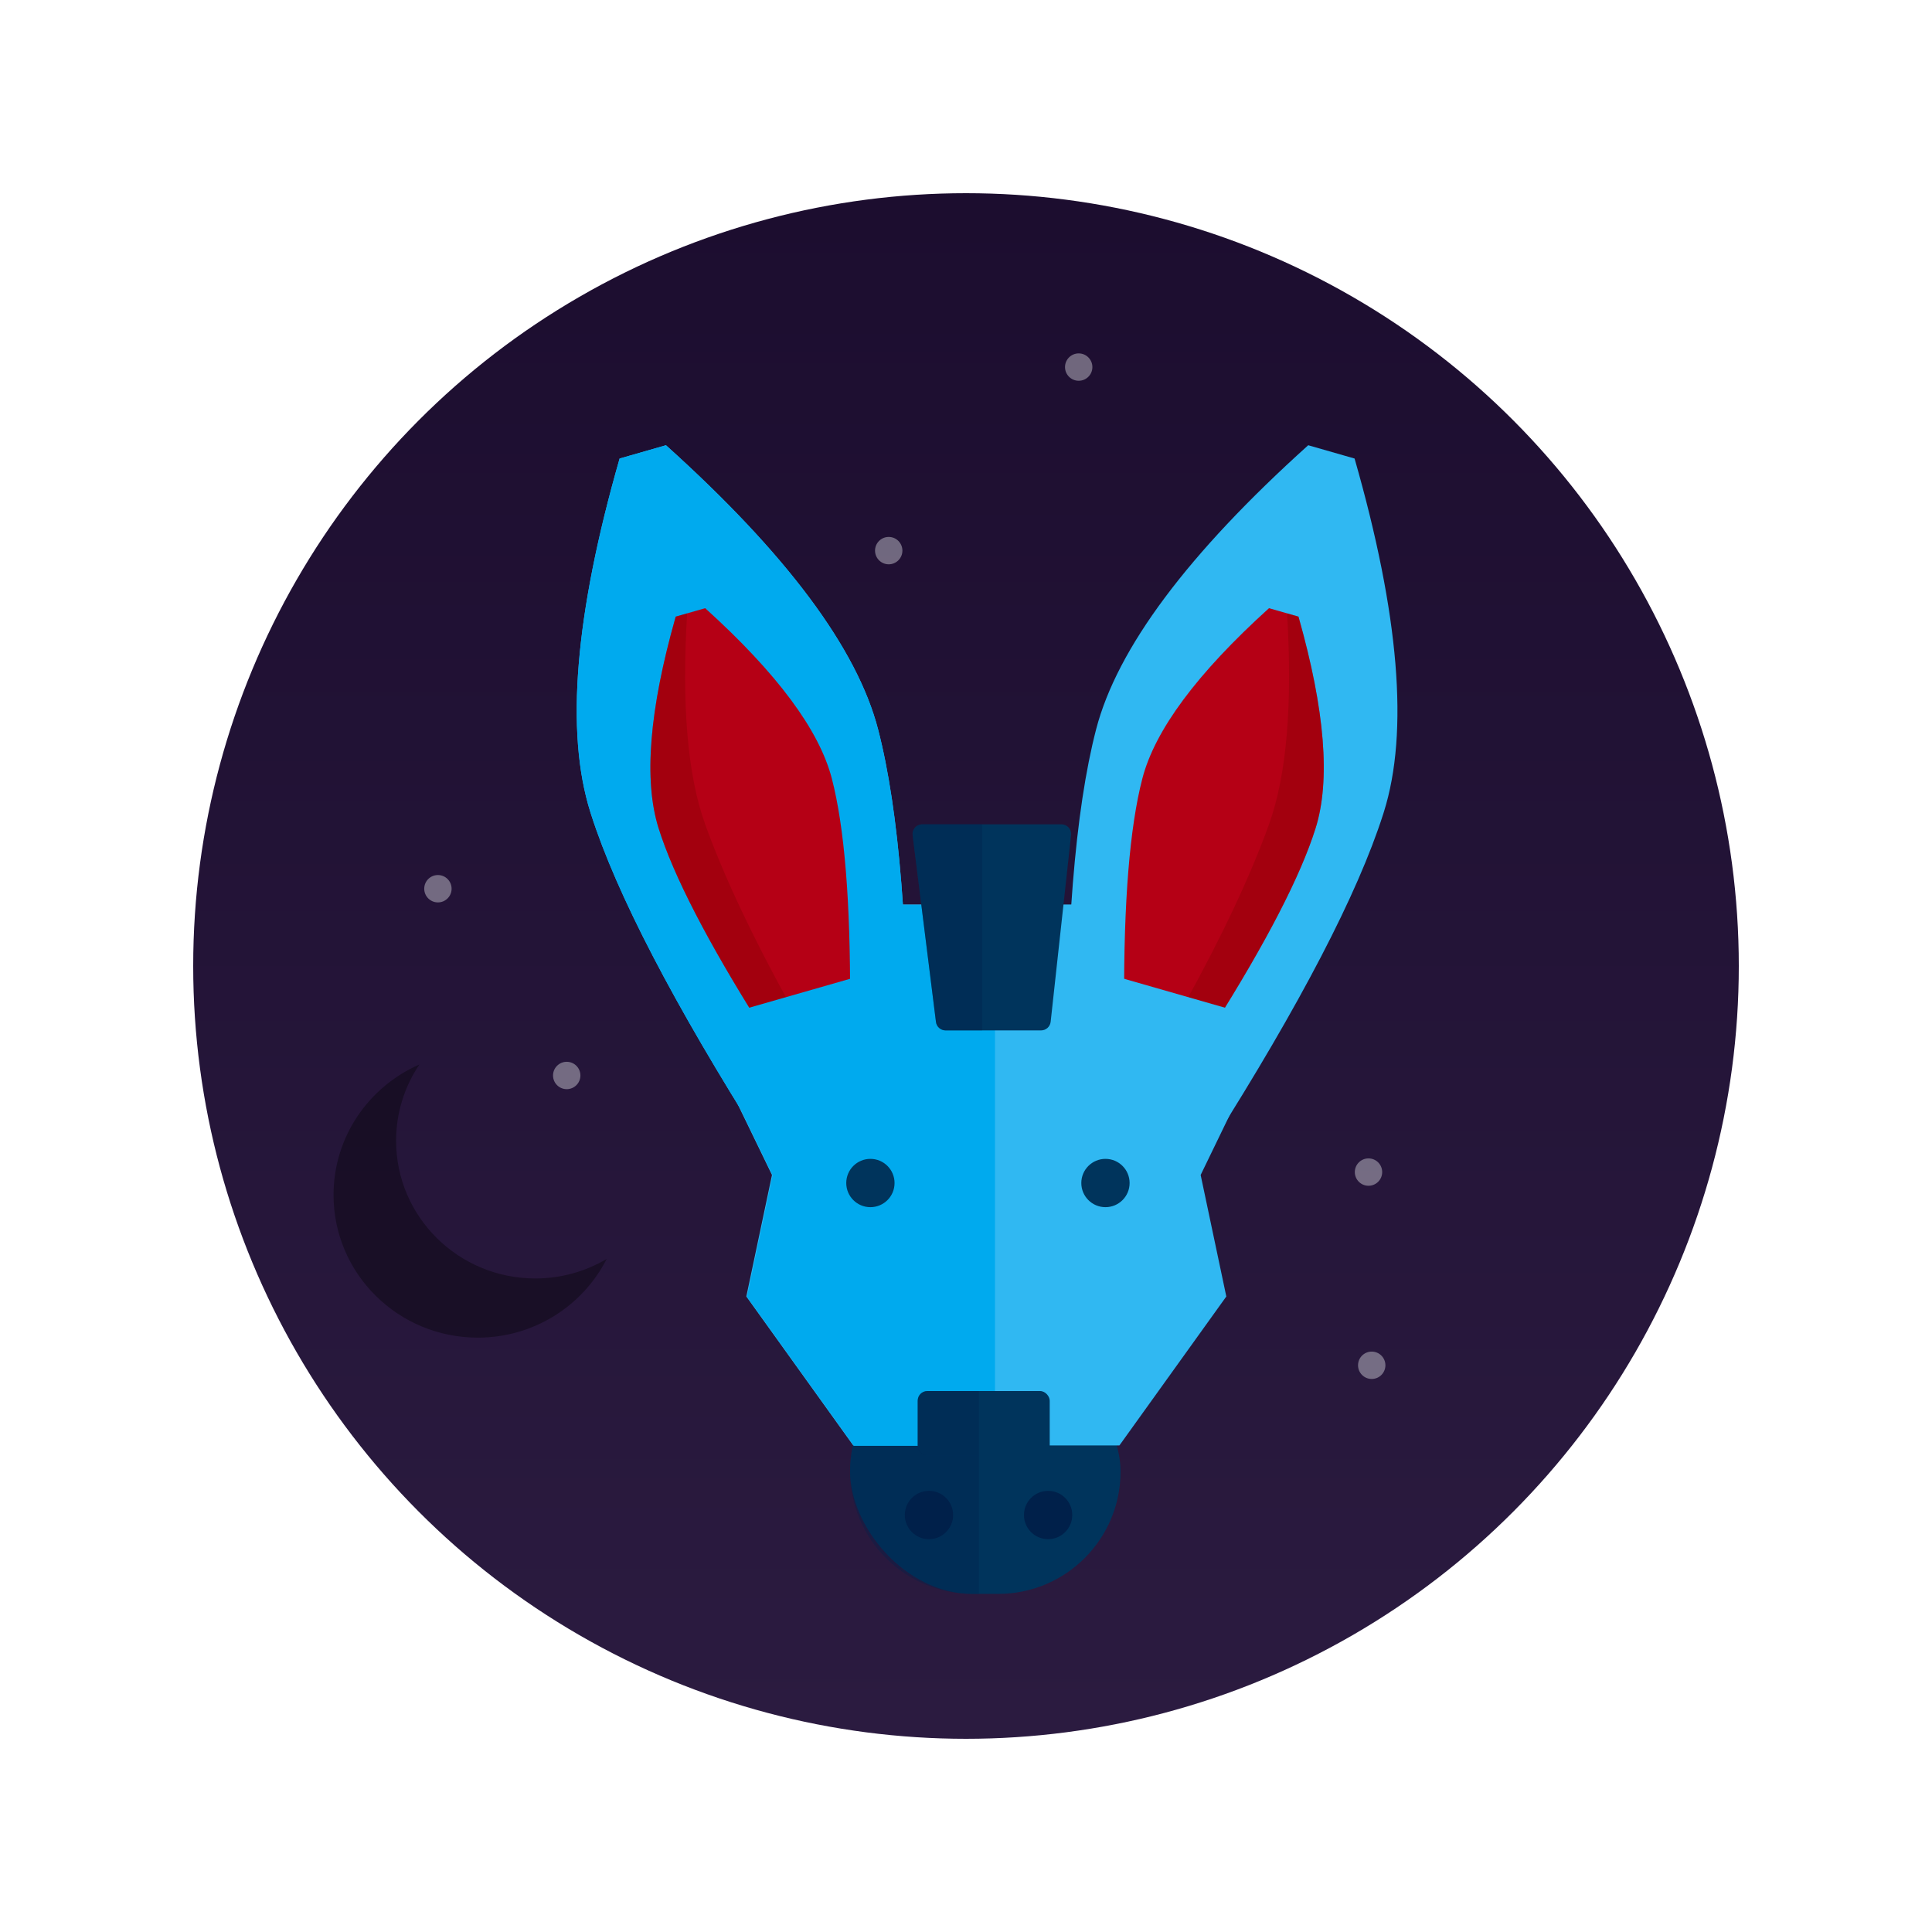 <?xml version="1.0" encoding="UTF-8"?>
<svg width="600px" height="600px" viewBox="0 0 600 600" version="1.1" xmlns="http://www.w3.org/2000/svg" xmlns:xlink="http://www.w3.org/1999/xlink">
    <title>midsummer-nights-dream</title>
    <defs>
        <linearGradient x1="50%" y1="0%" x2="50%" y2="100%" id="linearGradient-1">
            <stop stop-color="#1C0D2F" offset="0%"></stop>
            <stop stop-color="#2B1B40" offset="100%"></stop>
        </linearGradient>
        <filter id="filter-2">
            <feColorMatrix in="SourceGraphic" type="matrix" values="0 0 0 0 0.92 0 0 0 0 0.973 0 0 0 0 1 0 0 0 1 0"></feColorMatrix>
        </filter>
    </defs>
    <g id="midsummer-nights-dream" stroke="none" stroke-width="1" fill="none" fill-rule="evenodd">
        <circle id="Oval" fill="url(#linearGradient-1)" cx="300" cy="300" r="240"></circle>
        <g filter="url(#filter-2)" id="emojione-monotone:crescent-moon" opacity="0.35">
            <g transform="translate(146, 373) scale(-1, 1) translate(-146, -373) translate(101, 328)">
                <g id="Icon" transform="translate(2, 2)" fill="#000000" fill-rule="nonzero">
                    <path d="M58.749,0.584 C63.475,7.58 65.997,15.832 65.989,24.275 C65.989,47.888 46.639,67.03 22.768,67.03 C14.963,67.044 7.299,64.951 0.586,60.972 C7.949,75.466 23.107,85.416 40.622,85.416 C65.362,85.416 85.416,65.578 85.416,41.105 C85.416,23.018 74.453,7.471 58.749,0.584 Z" id="Icon-Path"></path>
                </g>
                <rect id="ViewBox" fill-rule="nonzero" x="0" y="0" width="90" height="90"></rect>
            </g>
        </g>
        <g id="stars" opacity="0.382" transform="translate(132, 110)" fill="#F5F8FA" stroke="#F5F8FA" stroke-width="0.5">
            <g id="star-point" transform="translate(0, 162)">
                <circle id="Oval" cx="4" cy="4" r="4"></circle>
            </g>
            <g id="star-point" transform="translate(289, 250)">
                <circle id="Oval" cx="4" cy="4" r="4"></circle>
            </g>
            <g id="star-point" transform="translate(140, 57)">
                <circle id="Oval" cx="4" cy="4" r="4"></circle>
            </g>
            <g id="star-point" transform="translate(40, 220)">
                <circle id="Oval" cx="4" cy="4" r="4"></circle>
            </g>
            <g id="star-point" transform="translate(290, 310)">
                <circle id="Oval" cx="4" cy="4" r="4"></circle>
            </g>
            <g id="star-point" transform="translate(199, 0)">
                <circle id="Oval" cx="4" cy="4" r="4"></circle>
            </g>
        </g>
        <g id="nose" transform="translate(264, 419)">
            <rect id="Rectangle" fill="#00345C" x="0" y="0" width="84" height="76" rx="38"></rect>
            <circle id="Oval" fill="#00204A" cx="24.5" cy="51.5" r="7.5"></circle>
            <circle id="Oval-Copy" fill="#00204A" cx="61.5" cy="51.5" r="7.5"></circle>
        </g>
        <path d="M310,419 C318.191,419 325.778,421.592 331.983,426 L304,426 L304,495 L302,495 C281.013,495 264,477.987 264,457 C264,436.013 281.013,419 302,419 L310,419 Z" id="Combined-Shape" fill="#00204A" opacity="0.35"></path>
        <polygon id="Path-6" fill="#30B8F2" points="308.811 280.898 308.811 448.898 264.982 448.898 231.779 402.637 239.748 364.898 223.811 332.028 264.982 280.898"></polygon>
        <polygon id="Path-6" fill="#30B8F2" transform="translate(346.311, 364.898) scale(-1, 1) translate(-346.311, -364.898) " points="388.811 280.898 388.811 448.898 344.982 448.898 311.779 402.637 319.748 364.898 303.811 332.028 344.982 280.898"></polygon>
        <g id="left-ear" transform="translate(246.602, 296.956) rotate(-16) translate(-246.602, -296.956) translate(182.102, 133.456)">
            <path d="M70,5.68434189e-13 C96.667,42.667 109.667,77 109,103 C108.333,129 100.667,167 86,217 L62.512,206.235 L39.024,217 C24.504,167.5 16.845,129.761 16.046,103.784 L16.024,103 C15.358,77 28.358,42.667 55.024,5.68434189e-13 L55.024,5.68434189e-13 L70,5.68434189e-13 Z" id="Combined-Shape" fill="#30B8F2"></path>
            <g id="Group" transform="translate(0, 0)" fill="#00AAEE">
                <polygon id="Path-6" transform="translate(64.872, 234.393) rotate(16) translate(-64.872, -234.393) " points="107.372 150.393 107.372 318.393 63.544 318.393 30.341 272.132 38.309 234.393 22.372 201.523 63.544 150.393"></polygon>
                <path d="M70,0 C96.667,42.667 109.667,77 109,103 C108.333,129 100.667,167 86,217 L62.512,206.235 L39.024,217 C24.504,167.5 16.845,129.761 16.046,103.784 L16.024,103 C15.358,77 28.358,42.667 55.024,0 L55.024,0 L70,0 Z" id="Combined-Shape"></path>
            </g>
            <path d="M48.71,182 C39.976,152.046 35.411,129.281 35.015,113.705 C34.618,98.129 42.358,77.561 58.237,52 L58.237,52 L67.763,52 C83.642,77.561 91.382,98.129 90.985,113.705 C90.589,129.281 86.024,152.046 77.29,182 L63,175.41 Z" id="Combined-Shape" fill="#B50015"></path>
            <path d="M49.256,116.522 C50.372,133.323 53.636,153.56 59.047,177.233 L51.595,180.669 L48.29,180.556 C39.83,151.313 35.405,129.03 35.015,113.705 C34.622,98.29 42.199,77.984 57.748,52.789 L58.237,52 L61.926,52 C52.41,78.905 48.187,100.412 49.256,116.522 Z" id="Combined-Shape" fill="#870005" opacity="0.38"></path>
            <rect id="Rectangle-Copy-2" fill="#00AAEE" x="41.276" y="175.039" width="43" height="22"></rect>
        </g>
        <g id="right-ear" transform="translate(383.102, 244.5) scale(-1, 1) rotate(-16) translate(-383.102, -244.5) translate(336.102, 136)">
            <path d="M54,4.54747351e-13 C80.667,42.667 93.667,77 93,103 C92.333,129 84.667,167 70,217 L46.512,206.235 L23.024,217 C8.504,167.5 0.845,129.761 0.046,103.784 L0.024,103 C-0.642,77 12.358,42.667 39.024,4.54747351e-13 L39.024,4.54747351e-13 L54,4.54747351e-13 Z" id="Combined-Shape" fill="#30B8F2"></path>
            <path d="M32.71,182 C23.976,152.046 19.411,129.281 19.015,113.705 C18.618,98.129 26.358,77.561 42.237,52 L42.237,52 L51.763,52 C67.642,77.561 75.382,98.129 74.985,113.705 C74.589,129.281 70.024,152.046 61.29,182 L47,175.41 Z" id="Combined-Shape" fill="#B50015"></path>
            <path d="M33.256,116.522 C34.372,133.323 37.636,153.56 43.047,177.233 L35.595,180.669 L32.29,180.556 C23.83,151.313 19.405,129.03 19.015,113.705 C18.622,98.29 26.199,77.984 41.748,52.789 L42.237,52 L45.926,52 C36.41,78.905 32.187,100.412 33.256,116.522 Z" id="Combined-Shape" fill="#870005" opacity="0.38"></path>
            <rect id="Rectangle-Copy-2" fill="#30B8F2" x="25.276" y="175.039" width="43" height="22"></rect>
        </g>
        <circle id="Oval" fill="#00345C" cx="270.311" cy="367.398" r="7.5"></circle>
        <circle id="Oval-Copy-2" fill="#00345C" cx="343.311" cy="367.398" r="7.5"></circle>
        <path d="M286.398,256 L329.654,256 C331.311,256 332.654,257.343 332.654,259 C332.654,259.109 332.648,259.218 332.636,259.326 L326.292,317.326 C326.126,318.848 324.841,320 323.31,320 L293.648,320 C292.135,320 290.859,318.873 290.672,317.372 L283.422,259.372 C283.216,257.728 284.382,256.229 286.026,256.023 C286.15,256.008 286.274,256 286.398,256 Z" id="Rectangle-Copy" fill="#00345C"></path>
        <path d="M304.999,256 L304.999,320 L293.648,320 C292.135,320 290.859,318.873 290.672,317.372 L283.422,259.372 C283.216,257.728 284.382,256.229 286.026,256.023 C286.15,256.008 286.274,256 286.398,256 L304.999,256 Z" id="Combined-Shape" fill="#00204A" opacity="0.35"></path>
        <rect id="Rectangle" fill="#00345C" x="285" y="432" width="41" height="20" rx="3"></rect>
        <path d="M304,432 L304,452 L288,452 C286.343,452 285,450.657 285,449 L285,435 C285,433.343 286.343,432 288,432 L304,432 Z" id="Combined-Shape" fill="#00204A" opacity="0.35"></path>
    </g>
</svg>